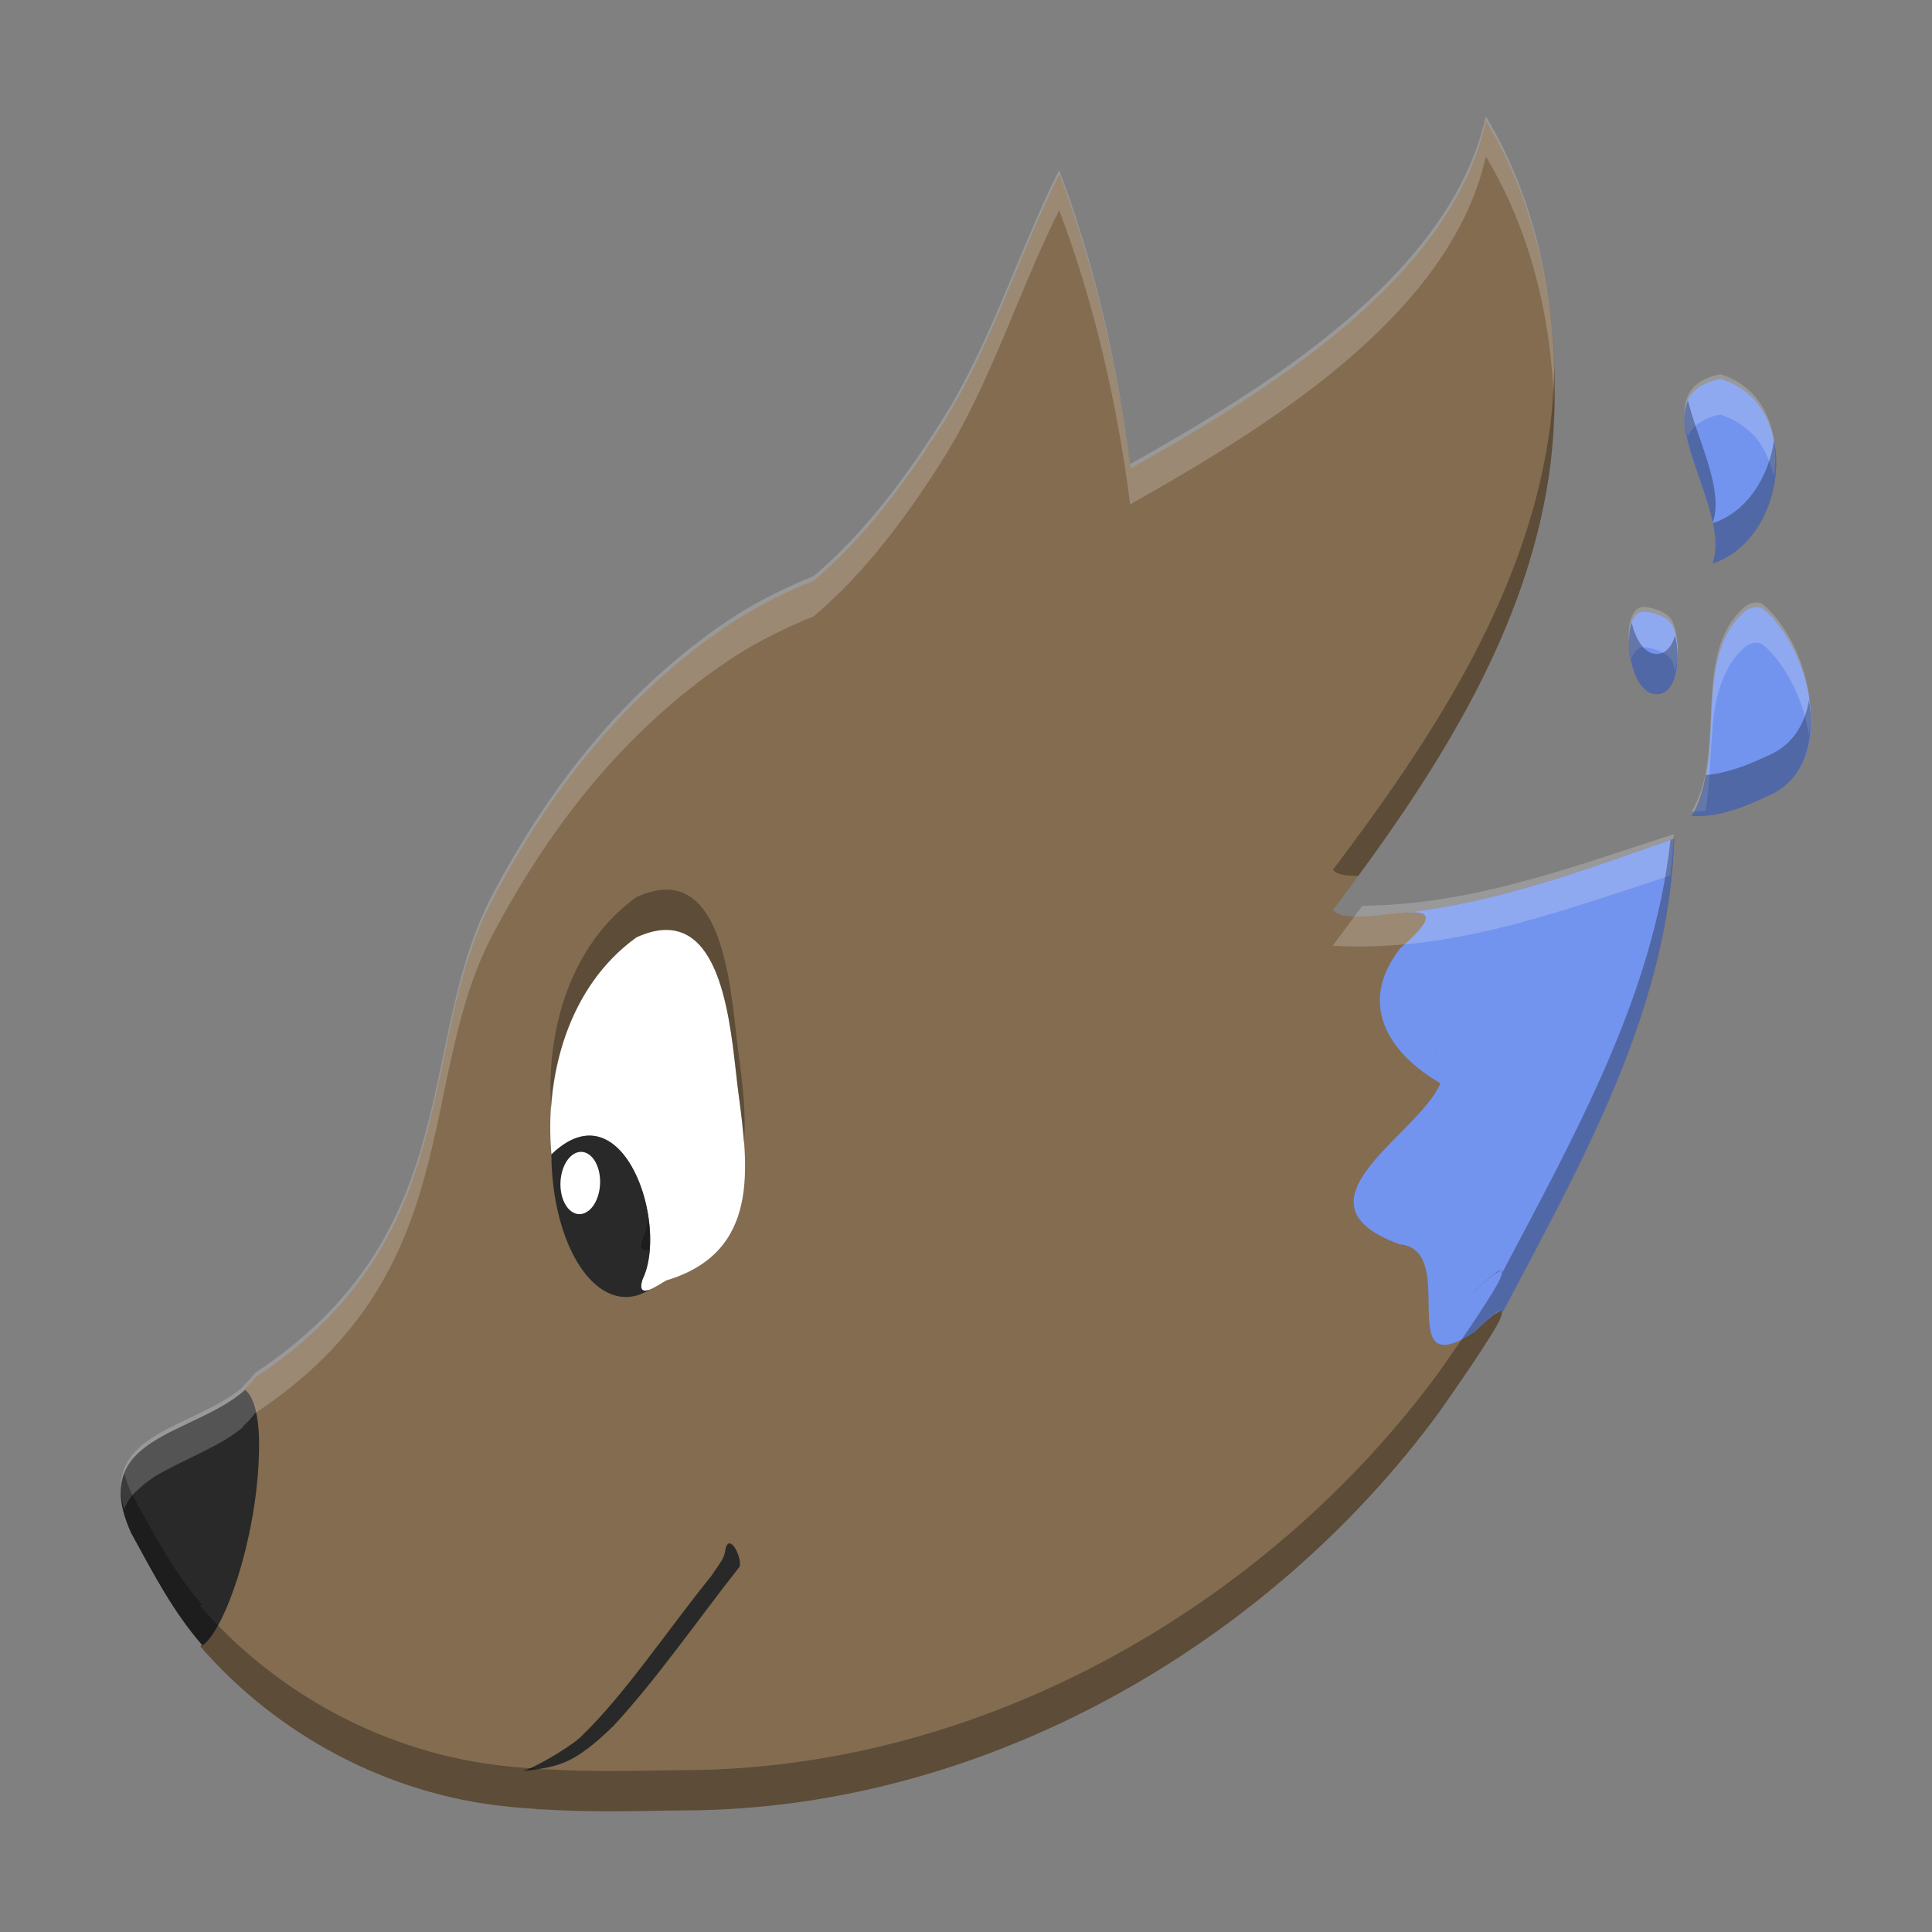 <?xml version="1.0" encoding="UTF-8" standalone="no"?>
<!-- Created with Inkscape (http://www.inkscape.org/) -->

<svg
   xmlns:dc="http://purl.org/dc/elements/1.1/"
   xmlns:cc="http://creativecommons.org/ns#"
   xmlns:rdf="http://www.w3.org/1999/02/22-rdf-syntax-ns#"
   xmlns:svg="http://www.w3.org/2000/svg"
   xmlns="http://www.w3.org/2000/svg"
   xmlns:xlink="http://www.w3.org/1999/xlink"
   xmlns:sodipodi="http://sodipodi.sourceforge.net/DTD/sodipodi-0.dtd"
   xmlns:inkscape="http://www.inkscape.org/namespaces/inkscape"
   id="svg2817"
   height="48"
   width="48"
   version="1.0"
   inkscape:version="0.91 r"
   sodipodi:docname="gimp.svg">
  <rect width="100%" height="100%" fill="#808080" stroke="none"/>
  <sodipodi:namedview
     pagecolor="#afafaf"
     bordercolor="#666666"
     borderopacity="1"
     objecttolerance="10"
     gridtolerance="10"
     guidetolerance="10"
     inkscape:pageopacity="0"
     inkscape:pageshadow="2"
     inkscape:window-width="1600"
     inkscape:window-height="840"
     id="namedview55"
     showgrid="false"
     inkscape:zoom="1"
     inkscape:cx="8.5956159"
     inkscape:cy="17.778261"
     inkscape:window-x="-4"
     inkscape:window-y="34"
     inkscape:window-maximized="1"
     inkscape:current-layer="svg2817" />
  <defs
     id="defs2819">
    <linearGradient
       id="linearGradient2815"
       y2="17.5"
       spreadMethod="reflect"
       gradientUnits="userSpaceOnUse"
       x2="3.005"
       y1="17.5"
       x1="44.995">
      <stop
         id="stop3277"
         style="stop-color:#fff;stop-opacity:0"
         offset="0" />
      <stop
         id="stop3283"
         style="stop-color:#fff"
         offset=".245" />
      <stop
         id="stop3285"
         style="stop-color:#fff"
         offset=".773" />
      <stop
         id="stop3279"
         style="stop-color:#fff;stop-opacity:0"
         offset="1" />
    </linearGradient>
    <linearGradient
       id="linearGradient2813"
       y2="8"
       gradientUnits="userSpaceOnUse"
       x2="26"
       y1="22"
       x1="26">
      <stop
         id="stop3829"
         style="stop-color:#fff"
         offset="0" />
      <stop
         id="stop4295"
         style="stop-color:#fff"
         offset=".302" />
      <stop
         id="stop4293"
         style="stop-color:#fff;stop-opacity:.69"
         offset=".344" />
      <stop
         id="stop3832"
         style="stop-color:#fff;stop-opacity:0"
         offset="1" />
    </linearGradient>
    <linearGradient
       id="linearGradient2811"
       y2="45.934"
       gradientUnits="userSpaceOnUse"
       x2="43.007"
       gradientTransform="matrix(1.282 0 0 1.175 -6.07 -5.303)"
       y1="30.555"
       x1="23.452">
      <stop
         id="stop4561"
         style="stop-color:#fff;stop-opacity:0"
         offset="0" />
      <stop
         id="stop4563"
         style="stop-color:#fff;stop-opacity:0"
         offset="1" />
    </linearGradient>
    <linearGradient
       id="linearGradient2809"
       y2="45.042"
       gradientUnits="userSpaceOnUse"
       x2="15.464"
       y1="7.976"
       x1="15.464">
      <stop
         id="stop3297"
         style="stop-color:#c9af8b"
         offset="0" />
      <stop
         id="stop3299"
         style="stop-color:#ad8757"
         offset=".239" />
      <stop
         id="stop3301"
         style="stop-color:#c2a57f"
         offset=".276" />
      <stop
         id="stop3303"
         style="stop-color:#9d7d53"
         offset="1" />
    </linearGradient>
    <linearGradient
       id="linearGradient2807"
       y2="37.277"
       gradientUnits="userSpaceOnUse"
       x2="24.997"
       gradientTransform="matrix(1.282 0 0 1.557 -6.07 -15.291)"
       y1="15.378"
       x1="24.823">
      <stop
         id="stop3201"
         style="stop-color:#dac197"
         offset="0" />
      <stop
         id="stop3203"
         style="stop-color:#c1a581"
         offset=".239" />
      <stop
         id="stop3205"
         style="stop-color:#dbc298"
         offset=".276" />
      <stop
         id="stop3207"
         style="stop-color:#a68b60"
         offset="1" />
    </linearGradient>
    <radialGradient
       id="radialGradient2805"
       xlink:href="#linearGradient3681"
       gradientUnits="userSpaceOnUse"
       cy="41.5"
       cx="5"
       gradientTransform="matrix(.594 0 0 1.537 41.141 -103.94)"
       r="5" />
    <linearGradient
       id="linearGradient2803"
       y2="35"
       gradientUnits="userSpaceOnUse"
       x2="17.554"
       gradientTransform="matrix(1.757 0 0 1.397 -17.394 -16.412)"
       y1="46"
       x1="17.554">
      <stop
         id="stop3705"
         style="stop-opacity:0"
         offset="0" />
      <stop
         id="stop3711"
         offset=".5" />
      <stop
         id="stop3707"
         style="stop-opacity:0"
         offset="1" />
    </linearGradient>
    <linearGradient
       id="linearGradient3681">
      <stop
         id="stop3683"
         offset="0" />
      <stop
         id="stop3685"
         style="stop-opacity:0"
         offset="1" />
    </linearGradient>
    <radialGradient
       id="radialGradient2801"
       xlink:href="#linearGradient3681"
       gradientUnits="userSpaceOnUse"
       cy="41.5"
       cx="5"
       gradientTransform="matrix(.594 0 0 1.537 -6.66 -103.94)"
       r="5" />
    <linearGradient
       id="linearGradient2789"
       y2="25.411"
       gradientUnits="userSpaceOnUse"
       x2="57.726"
       gradientTransform="matrix(0 .713 -.674 0 50.746 15.046)"
       y1="25.411"
       x1="13.472">
      <stop
         id="stop4224"
         style="stop-color:#fff"
         offset="0" />
      <stop
         id="stop4226"
         style="stop-color:#fff;stop-opacity:0"
         offset="1" />
    </linearGradient>
    <linearGradient
       id="linearGradient2787"
       y2="20.71"
       gradientUnits="userSpaceOnUse"
       x2=".816"
       gradientTransform="matrix(0 -.615 -.584 0 46.949 46.633)"
       y1="20.71"
       x1="28.315">
      <stop
         id="stop2266"
         style="stop-color:#d7e866"
         offset="0" />
      <stop
         id="stop2268"
         style="stop-color:#8cab2a"
         offset="1" />
    </linearGradient>
    <radialGradient
       r="5"
       gradientTransform="matrix(.594 0 0 1.537 41.141 -103.94)"
       cx="5"
       cy="41.5"
       gradientUnits="userSpaceOnUse"
       xlink:href="#linearGradient3681"
       id="radialGradient2805-9" />
    <radialGradient
       r="5"
       gradientTransform="matrix(.594 0 0 1.537 -6.66 -103.94)"
       cx="5"
       cy="41.5"
       gradientUnits="userSpaceOnUse"
       xlink:href="#linearGradient3681"
       id="radialGradient2801-3" />
  </defs>
  <path
     inkscape:connector-curvature="0"
     style="opacity:1;fill:#ffffff;fill-opacity:1;fill-rule:nonzero;stroke:none;stroke-opacity:1"
     d="m 20.197,29.317 a 3.963,5.282 0 0 1 -5.077,3.156 3.963,5.282 0 0 1 -2.372,-6.765 3.963,5.282 0 0 1 5.073,-3.167 3.963,5.282 0 0 1 2.38,6.76"
     id="path4238" />
  <path
     style="fill:#765d40;fill-opacity:1;stroke-width:0.454"
     d="m 26.32,4.337 c -1.03,2.06 -1.71,4.335 -2.933,6.255 -0.957,1.503 -2.021,2.944 -3.396,4.039 2.668,-1.158 5.877,-1.664 7.897,-2.756 0.069,-0.039 0.144,-0.081 0.215,-0.122 C 27.785,9.231 27.219,6.713 26.32,4.337 Z"
     id="path3342-7"
     inkscape:connector-curvature="0"
     sodipodi:nodetypes="cacccc" />
  <path
     style="fill:#765d40;fill-opacity:1;stroke-width:0.454"
     d="m 42.746,9.41 c -2.164,0.446 0.32,3.127 -0.198,4.591 1.879,-0.619 2.252,-3.974 0.198,-4.591 z m 0.898,5.669 c -0.104,0.002 -0.219,0.047 -0.291,0.108 -1.351,1.163 -0.421,3.634 -1.322,5.083 0.637,0.043 1.278,-0.207 1.84,-0.473 1.83,-0.712 1.158,-3.651 -0.062,-4.669 -0.043,-0.036 -0.102,-0.051 -0.165,-0.05 z m -2.793,0.113 c -0.651,-0.006 -0.429,2.02 0.286,2.054 0.605,0.029 0.671,-1.176 0.417,-1.706 -0.11,-0.23 -0.536,-0.346 -0.702,-0.347 z m 0.743,5.643 c -2.122,0.746 -4.356,1.58 -6.636,1.832 3.66e-4,-2.4e-5 9.74e-4,-4.5e-5 0.001,-9.3e-5 0.024,-0.001 0.046,-0.002 0.069,-0.002 0.01,-1.44e-4 0.021,-7.2e-4 0.031,-8.64e-4 0.021,-1.43e-4 0.041,1.44e-4 0.061,7.2e-4 0.01,1.44e-4 0.02,1.44e-4 0.029,7.2e-4 0.017,7.2e-4 0.032,0.002 0.048,0.004 0.011,0.001 0.023,0.002 0.034,0.004 0.021,0.003 0.041,0.006 0.058,0.01 1.22e-4,4.4e-5 3.65e-4,4.5e-5 6.08e-4,9.7e-5 7.29e-4,1.44e-4 0.001,2.87e-4 0.002,4.31e-4 0.009,0.002 0.018,0.005 0.026,0.007 0.001,2.89e-4 0.003,8.65e-4 0.004,0.001 0.008,0.003 0.016,0.006 0.023,0.009 1.23e-4,4.5e-5 1.23e-4,1.45e-4 3.66e-4,1.45e-4 3.63e-4,1.44e-4 9.71e-4,2.88e-4 0.001,7.18e-4 0.008,0.004 0.015,0.007 0.021,0.011 0.033,0.021 0.053,0.049 0.056,0.086 1.22e-4,0.002 6.08e-4,0.003 6.08e-4,0.005 1.2e-4,0.006 -1.22e-4,0.012 -6.08e-4,0.018 -1.21e-4,0.003 -1.21e-4,0.005 -6.08e-4,0.008 -9.72e-4,0.006 -0.002,0.013 -0.004,0.02 -6.06e-4,0.003 -0.001,0.005 -0.002,0.008 -0.002,0.007 -0.004,0.014 -0.007,0.021 -0.001,0.004 -0.002,0.007 -0.004,0.011 -0.003,0.007 -0.006,0.013 -0.009,0.02 -0.002,0.005 -0.004,0.009 -0.007,0.014 -0.004,0.007 -0.007,0.014 -0.012,0.021 -0.003,0.005 -0.006,0.011 -0.01,0.016 -0.004,0.007 -0.009,0.014 -0.014,0.022 -0.004,0.006 -0.008,0.012 -0.013,0.019 -0.005,0.007 -0.01,0.015 -0.016,0.022 -0.005,0.007 -0.01,0.014 -0.016,0.021 -0.007,0.009 -0.014,0.018 -0.021,0.027 -0.003,0.004 -0.006,0.008 -0.01,0.012 -0.022,0.027 -0.048,0.056 -0.076,0.086 -0.019,0.02 -0.041,0.042 -0.062,0.064 -0.016,0.017 -0.031,0.032 -0.049,0.05 -0.025,0.025 -0.054,0.051 -0.082,0.078 -0.019,0.018 -0.036,0.034 -0.056,0.053 -0.05,0.045 -0.104,0.093 -0.163,0.144 -0.067,0.086 -0.126,0.17 -0.179,0.255 -0.158,0.253 -0.256,0.5 -0.3,0.74 -0.007,0.04 -0.013,0.079 -0.018,0.119 -3e-6,2.8e-5 4e-6,4.3e-5 0,9.5e-5 -0.017,0.153 -0.013,0.302 0.01,0.447 7.29e-4,0.005 0.001,0.01 0.002,0.015 6e-6,3.3e-5 -4e-6,4.6e-5 0,9.8e-5 0.006,0.037 0.014,0.075 0.023,0.111 0.027,0.111 0.064,0.219 0.112,0.324 0.016,0.035 0.033,0.07 0.051,0.104 1.9e-5,3.6e-5 8.1e-5,4.3e-5 8.1e-5,9.5e-5 0.018,0.035 0.037,0.069 0.058,0.103 1.3e-5,2.6e-5 -1.5e-5,4.8e-5 0,9.8e-5 0.02,0.034 0.042,0.067 0.064,0.101 0.022,0.033 0.046,0.066 0.07,0.099 0.024,0.033 0.05,0.065 0.076,0.097 2.7e-5,3.5e-5 4.2e-5,4.7e-5 8.2e-5,9.7e-5 0.052,0.064 0.108,0.126 0.168,0.187 0.238,0.243 0.531,0.463 0.859,0.653 -0.016,0.04 -0.035,0.08 -0.057,0.121 -0.011,0.02 -0.022,0.041 -0.034,0.061 -0.012,0.021 -0.025,0.041 -0.038,0.062 -0.026,0.041 -0.055,0.083 -0.085,0.125 -0.03,0.042 -0.063,0.084 -0.097,0.127 -0.068,0.085 -0.143,0.171 -0.222,0.258 -0.079,0.087 -0.163,0.175 -0.248,0.263 -0.214,0.221 -0.443,0.445 -0.65,0.669 -0.311,0.336 -0.576,0.671 -0.678,0.991 -0.007,0.021 -0.013,0.043 -0.018,0.064 -0.005,0.021 -0.01,0.042 -0.014,0.063 -0.008,0.042 -0.012,0.084 -0.013,0.126 -10e-7,3.3e-5 0,4.6e-5 0,9.7e-5 -9.73e-4,0.042 0.002,0.083 0.008,0.124 0.003,0.02 0.007,0.041 0.012,0.061 0.005,0.02 0.011,0.04 0.018,0.061 0.014,0.04 0.032,0.08 0.054,0.119 2.1e-5,3.6e-5 8.3e-5,4.3e-5 8.3e-5,9.5e-5 0.011,0.02 0.023,0.039 0.037,0.059 0.013,0.019 0.028,0.039 0.043,0.058 0.031,0.038 0.067,0.077 0.107,0.114 0.02,0.019 0.042,0.037 0.064,0.056 0.045,0.037 0.096,0.074 0.151,0.11 0.056,0.036 0.116,0.072 0.183,0.107 0.056,0.029 0.116,0.058 0.18,0.087 0.012,0.005 0.023,0.011 0.036,0.016 0.078,0.034 0.161,0.067 0.251,0.1 0.043,0.004 0.084,0.01 0.122,0.019 0.004,8.63e-4 0.007,0.001 0.011,0.002 2.7e-5,7e-6 3.9e-5,-1.1e-5 7.9e-5,0 0.005,0.001 0.009,0.003 0.014,0.004 0.036,0.009 0.07,0.021 0.101,0.035 0.018,0.008 0.035,0.016 0.051,0.026 0.016,0.009 0.032,0.019 0.047,0.03 3.6e-5,2.6e-5 4.4e-5,4.3e-5 8.4e-5,9.5e-5 0.03,0.021 0.058,0.044 0.084,0.07 0.013,0.013 0.025,0.026 0.037,0.04 1.7e-5,1.8e-5 -1.3e-5,9.5e-5 0,9.5e-5 0.012,0.014 0.023,0.028 0.033,0.043 1.5e-5,2e-5 -1.6e-5,9.6e-5 0,9.6e-5 0.01,0.015 0.021,0.03 0.03,0.046 0.009,0.016 0.018,0.032 0.027,0.049 0.026,0.05 0.047,0.104 0.065,0.161 0.015,0.049 0.027,0.101 0.038,0.154 0.002,0.009 0.004,0.017 0.006,0.026 0.008,0.042 0.014,0.084 0.02,0.128 0.005,0.043 0.01,0.087 0.013,0.132 4e-6,3.3e-5 -3e-6,4.5e-5 0,9.7e-5 0.004,0.045 0.006,0.09 0.009,0.135 8.1e-5,0.002 8.1e-5,0.003 1.21e-4,0.005 0.004,0.089 0.006,0.179 0.008,0.269 0.001,0.091 0.002,0.181 0.004,0.268 0.003,0.131 0.008,0.255 0.021,0.366 0.004,0.037 0.01,0.073 0.016,0.107 0.003,0.017 0.007,0.034 0.01,0.05 0.004,0.016 0.008,0.032 0.012,0.047 0.004,0.015 0.009,0.03 0.014,0.044 0.005,0.014 0.011,0.028 0.017,0.041 0.002,0.004 0.004,0.008 0.006,0.012 0.01,0.021 0.021,0.042 0.034,0.06 0.008,0.011 0.016,0.021 0.024,0.031 0.025,0.029 0.055,0.052 0.089,0.068 0.035,0.016 0.074,0.026 0.119,0.029 0.03,0.002 0.063,1.44e-4 0.098,-0.005 0.018,-0.003 0.036,-0.006 0.055,-0.01 0.038,-0.009 0.079,-0.021 0.123,-0.037 0.022,-0.008 0.045,-0.017 0.068,-0.027 0.094,-0.04 0.201,-0.096 0.323,-0.17 0.03,-0.019 0.062,-0.038 0.094,-0.059 0.063,-0.061 0.12,-0.115 0.173,-0.165 0.021,-0.019 0.039,-0.036 0.058,-0.053 0.032,-0.029 0.063,-0.057 0.091,-0.082 0.017,-0.015 0.033,-0.029 0.05,-0.043 0.026,-0.022 0.051,-0.043 0.073,-0.061 0.019,-0.016 0.039,-0.032 0.056,-0.044 0.003,-0.003 0.007,-0.005 0.01,-0.008 0.024,-0.018 0.046,-0.033 0.065,-0.045 0.008,-0.005 0.016,-0.009 0.023,-0.013 0.003,-0.002 0.006,-0.004 0.009,-0.005 0.009,-0.005 0.018,-0.009 0.026,-0.013 0.001,-2.87e-4 0.002,-0.001 0.003,-0.001 0.009,-0.004 0.017,-0.006 0.025,-0.008 0.001,-1.44e-4 0.002,-9.6e-5 0.003,-1.44e-4 0.006,-8.63e-4 0.011,-0.001 0.015,-7.2e-4 0.002,1.46e-4 0.003,7.2e-4 0.004,8.64e-4 0.004,8.63e-4 0.007,0.002 0.01,0.004 9.71e-4,7.18e-4 0.002,0.001 0.003,0.002 0.003,0.003 0.005,0.006 0.007,0.01 3.66e-4,7.2e-4 6.08e-4,0.001 9.74e-4,0.002 0.002,0.005 0.003,0.011 0.003,0.018 0,0.007 -6.06e-4,0.015 -0.002,0.025 1.959,-3.718 4.135,-7.523 4.269,-11.783 z"
     id="path3344"
     inkscape:connector-curvature="0"
     sodipodi:nodetypes="cccsccccssssscccccccscccccscccccccccccccccccccccccscsscssccccccscccccsccscccscsssscccccsccccccccssccccccscccccccccccsccsccccssscsccccccscccsscccccccccsccccccccccccccc" />
  <path
     style="fill:#765d40;fill-opacity:1;stroke-width:0.454"
     d="m 6.089,34.534 c -1.29,1.142 -3.926,1.142 -2.828,3.556 0.59,1.079 1.044,1.953 1.77,2.79 0.053,-0.042 0.097,-0.083 0.125,-0.115 0.566,-0.627 1.282,-2.862 1.281,-4.89 -2.43e-4,-0.788 -0.17,-1.22 -0.349,-1.341 z"
     id="path3340"
     inkscape:connector-curvature="0"
     sodipodi:nodetypes="ccccsc" />
  <path
     id="path3342-8"
     d="M 36.92,3 C 36.04,7.005 31.292,9.829 28.084,11.642 27.765,9.157 27.207,6.678 26.321,4.336 c -1.03,2.06 -1.711,4.335 -2.934,6.255 -0.904,1.42 -1.913,2.775 -3.18,3.845 -0.089,0.037 -0.184,0.067 -0.272,0.105 l 0,0.003 c -0.654,0.284 -1.276,0.604 -1.839,0.984 -2.55,1.722 -4.404,4.07 -5.848,6.799 -1.943,3.67 -0.598,8.389 -5.913,11.9 -0.088,0.124 -0.196,0.237 -0.319,0.344 0.006,-0.005 0.011,-0.01 0.017,-0.015 0.179,0.121 0.349,0.555 0.35,1.343 8.51e-4,2.028 -0.716,4.261 -1.282,4.889 -0.029,0.032 -0.073,0.073 -0.125,0.115 1.896,2.187 4.641,3.677 7.612,3.979 0.238,0.03 0.507,0.044 0.769,0.062 -0.021,7.91e-4 -0.044,0.004 -0.065,0.005 0.062,0.004 0.127,0.001 0.19,0.005 0.64,0.038 1.244,0.05 1.856,0.046 0.683,-0.003 1.29,-0.02 1.669,-0.021 7.423,-0.022 14.495,-4.101 18.744,-9.888 0.208,-0.299 0.79,-1.119 1.189,-1.753 0.078,-0.124 0.137,-0.215 0.196,-0.318 0.038,-0.067 0.081,-0.138 0.108,-0.192 0.018,-0.035 0.027,-0.061 0.039,-0.09 0.026,-0.06 0.034,-0.102 0.032,-0.131 -0.001,-0.013 0.001,-0.028 -0.006,-0.033 -0.004,-0.003 0.003,-0.02 -0.004,-0.021 -0.02,-8.57e-4 -0.078,0.045 -0.119,0.069 -0.028,0.017 -0.043,0.019 -0.082,0.049 -0.112,0.086 -0.262,0.217 -0.477,0.426 -0.251,0.162 -0.443,0.251 -0.594,0.287 -0.06,0.014 -0.111,0.018 -0.158,0.015 -0.009,-4.36e-4 -0.021,0.004 -0.03,0.003 l -0.002,0 c -0.045,-0.006 -0.081,-0.023 -0.114,-0.044 -0.532,-0.319 0.224,-2.348 -0.946,-2.448 -2.865,-1.044 0.488,-2.721 1.01,-3.999 -1.311,-0.762 -2.062,-1.984 -0.995,-3.353 1.96,-1.684 -1.211,-0.36 -1.682,-0.949 2.504,-3.313 4.879,-6.929 5.408,-11.088 0.332,-2.888 -0.086,-6.007 -1.604,-8.521 z M 16.55,23.104 c 1.514,-0.002 1.627,2.784 1.794,4.035 0.252,1.871 0.545,3.973 -1.79,4.673 -0.159,0.08 -0.771,0.546 -0.591,-0.028 0.664,-1.367 -0.487,-4.817 -2.262,-3.102 -0.177,-1.947 0.412,-4.172 2.111,-5.394 0.278,-0.127 0.522,-0.184 0.738,-0.185 z M 5.977,34.604 c -0.01,0.009 -0.02,0.017 -0.03,0.026 0.01,-0.009 0.02,-0.017 0.03,-0.026 z"
     style="fill:#836c50;fill-opacity:1;stroke-width:0.454"
     inkscape:connector-curvature="0"
     sodipodi:nodetypes="cccscccsscccccccccccccccccccccccccccccccccccccccccccc" />
  <path
     style="opacity:1;fill:#765d40;fill-opacity:1;fill-rule:evenodd;stroke:none;stroke-width:2.396;stroke-linecap:butt;stroke-linejoin:round;stroke-miterlimit:4;stroke-dasharray:none;stroke-dashoffset:0;stroke-opacity:1"
     id="path4237"
     sodipodi:type="arc"
     sodipodi:cx="22.639578"
     sodipodi:cy="18.042763"
     sodipodi:rx="0.53205293"
     sodipodi:ry="0.74661815"
     sodipodi:start="0.34945506"
     sodipodi:end="0.34612148"
     sodipodi:open="true"
     d="m 23.139,18.298 a 0.532,0.747 0 0 1 -0.682,0.446 0.532,0.747 0 0 1 -0.318,-0.956 0.532,0.747 0 0 1 0.681,-0.448 0.532,0.747 0 0 1 0.32,0.955"
     transform="matrix(0.848,0.53,-0.265,0.964,0,0)" />
  <path
     sodipodi:nodetypes="cccsccccssssscccccccscccccscccccccccccccccccccccccscsscssccccccscccccsccscccscsssscccccsccccccccssccccccscccccccccccsccsccccssscsccccccscccsscccccccccsccccccccccccccc"
     inkscape:connector-curvature="0"
     id="path4227"
     d="m 42.746,9.41 c -2.164,0.446 0.32,3.127 -0.198,4.591 1.879,-0.619 2.252,-3.974 0.198,-4.591 z m 0.898,5.669 c -0.104,0.002 -0.219,0.047 -0.291,0.108 -1.351,1.163 -0.421,3.634 -1.322,5.083 0.637,0.043 1.278,-0.207 1.84,-0.473 1.83,-0.712 1.158,-3.651 -0.062,-4.669 -0.043,-0.036 -0.102,-0.051 -0.165,-0.05 z m -2.793,0.113 c -0.651,-0.006 -0.429,2.02 0.286,2.054 0.605,0.029 0.671,-1.176 0.417,-1.706 -0.11,-0.23 -0.536,-0.346 -0.702,-0.347 z m 0.743,5.643 c -2.122,0.746 -4.356,1.58 -6.636,1.832 3.65e-4,-2.3e-5 9.73e-4,-4.4e-5 0.001,-9.3e-5 0.024,-0.001 0.046,-0.002 0.069,-0.002 0.01,-1.44e-4 0.021,-7.2e-4 0.031,-8.63e-4 0.021,-1.45e-4 0.041,1.43e-4 0.061,7.19e-4 0.01,1.44e-4 0.02,1.44e-4 0.029,7.21e-4 0.017,7.19e-4 0.032,0.002 0.048,0.004 0.011,0.001 0.023,0.002 0.034,0.003 0.021,0.003 0.041,0.006 0.058,0.01 1.23e-4,4.3e-5 3.66e-4,4.4e-5 6.08e-4,9.7e-5 7.29e-4,1.43e-4 0.001,2.87e-4 0.002,4.3e-4 0.009,0.002 0.018,0.005 0.026,0.007 0.001,2.89e-4 0.003,8.65e-4 0.004,0.001 0.008,0.003 0.016,0.006 0.023,0.009 1.21e-4,4.4e-5 1.21e-4,1.45e-4 3.65e-4,1.45e-4 3.63e-4,1.44e-4 9.71e-4,2.87e-4 0.001,7.18e-4 0.008,0.003 0.015,0.007 0.021,0.011 0.033,0.021 0.053,0.049 0.056,0.086 1.23e-4,0.002 6.08e-4,0.003 6.08e-4,0.005 1.22e-4,0.006 -1.22e-4,0.012 -6.08e-4,0.018 -1.2e-4,0.003 -1.2e-4,0.005 -6.08e-4,0.008 -9.71e-4,0.006 -0.002,0.013 -0.004,0.02 -6.07e-4,0.003 -0.001,0.005 -0.002,0.008 -0.002,0.007 -0.004,0.014 -0.007,0.021 -0.001,0.004 -0.002,0.007 -0.004,0.011 -0.003,0.007 -0.006,0.013 -0.009,0.02 -0.002,0.005 -0.004,0.009 -0.007,0.014 -0.004,0.007 -0.007,0.014 -0.012,0.021 -0.003,0.005 -0.006,0.011 -0.01,0.016 -0.004,0.007 -0.009,0.014 -0.014,0.022 -0.004,0.006 -0.008,0.012 -0.013,0.019 -0.005,0.007 -0.01,0.015 -0.016,0.022 -0.005,0.007 -0.01,0.014 -0.016,0.021 -0.007,0.009 -0.014,0.018 -0.021,0.027 -0.003,0.004 -0.006,0.008 -0.01,0.012 -0.022,0.027 -0.048,0.056 -0.076,0.086 -0.019,0.02 -0.041,0.042 -0.062,0.064 -0.016,0.017 -0.031,0.032 -0.049,0.05 -0.025,0.025 -0.054,0.051 -0.082,0.078 -0.019,0.018 -0.036,0.034 -0.056,0.053 -0.05,0.045 -0.104,0.093 -0.163,0.144 -0.067,0.086 -0.126,0.17 -0.179,0.255 -0.158,0.253 -0.256,0.5 -0.3,0.74 -0.007,0.04 -0.013,0.079 -0.018,0.119 -3e-6,2.8e-5 5e-6,4.4e-5 0,9.5e-5 -0.017,0.153 -0.013,0.302 0.01,0.447 7.28e-4,0.005 0.001,0.01 0.002,0.015 6e-6,3.3e-5 -4e-6,4.7e-5 0,9.9e-5 0.006,0.037 0.014,0.075 0.023,0.111 0.027,0.111 0.064,0.219 0.112,0.324 0.016,0.035 0.033,0.07 0.051,0.104 2e-5,3.6e-5 8.1e-5,4.4e-5 8.1e-5,9.5e-5 0.018,0.034 0.037,0.069 0.058,0.103 1.3e-5,2.6e-5 -1.5e-5,4.8e-5 0,9.8e-5 0.02,0.034 0.042,0.067 0.064,0.101 0.022,0.033 0.046,0.066 0.07,0.099 0.024,0.033 0.05,0.065 0.076,0.097 2.7e-5,3.4e-5 4.1e-5,4.8e-5 8.2e-5,9.7e-5 0.052,0.064 0.108,0.126 0.168,0.187 0.238,0.243 0.531,0.463 0.859,0.653 -0.016,0.04 -0.035,0.08 -0.057,0.121 -0.011,0.02 -0.022,0.041 -0.034,0.061 -0.012,0.021 -0.025,0.041 -0.038,0.062 -0.026,0.041 -0.055,0.083 -0.085,0.125 -0.03,0.042 -0.063,0.084 -0.097,0.127 -0.068,0.085 -0.143,0.171 -0.222,0.258 -0.079,0.087 -0.163,0.175 -0.248,0.263 -0.214,0.221 -0.443,0.445 -0.65,0.669 -0.311,0.336 -0.576,0.671 -0.678,0.991 -0.007,0.021 -0.013,0.043 -0.018,0.064 -0.005,0.021 -0.01,0.042 -0.014,0.063 -0.008,0.042 -0.012,0.084 -0.013,0.126 -1e-6,3.2e-5 0,4.7e-5 0,9.7e-5 -9.74e-4,0.042 0.002,0.083 0.008,0.124 0.003,0.02 0.007,0.041 0.012,0.061 0.005,0.02 0.011,0.04 0.018,0.061 0.014,0.04 0.032,0.08 0.054,0.119 2.1e-5,3.7e-5 8.3e-5,4.3e-5 8.3e-5,9.4e-5 0.011,0.02 0.023,0.039 0.037,0.059 0.013,0.019 0.028,0.039 0.043,0.058 0.031,0.038 0.067,0.077 0.107,0.114 0.02,0.019 0.042,0.037 0.064,0.056 0.045,0.037 0.096,0.074 0.151,0.11 0.056,0.036 0.116,0.072 0.183,0.107 0.056,0.029 0.116,0.058 0.18,0.087 0.012,0.005 0.023,0.011 0.036,0.016 0.078,0.034 0.161,0.067 0.251,0.1 0.043,0.004 0.084,0.01 0.122,0.019 0.004,8.62e-4 0.007,0.001 0.011,0.002 2.7e-5,7e-6 3.8e-5,-10e-6 7.9e-5,0 0.005,0.001 0.009,0.003 0.014,0.004 0.036,0.009 0.07,0.021 0.101,0.035 0.018,0.008 0.035,0.016 0.051,0.026 0.016,0.009 0.032,0.019 0.047,0.03 3.5e-5,2.7e-5 4.3e-5,4.4e-5 8.3e-5,9.6e-5 0.03,0.021 0.058,0.044 0.084,0.07 0.013,0.013 0.025,0.026 0.037,0.04 1.7e-5,1.7e-5 -1.3e-5,9.4e-5 0,9.4e-5 0.012,0.014 0.023,0.028 0.033,0.043 1.5e-5,2.1e-5 -1.6e-5,9.7e-5 0,9.7e-5 0.01,0.015 0.021,0.03 0.03,0.046 0.009,0.016 0.018,0.032 0.027,0.049 0.026,0.05 0.047,0.104 0.065,0.161 0.015,0.049 0.027,0.101 0.038,0.154 0.002,0.009 0.004,0.017 0.006,0.026 0.008,0.042 0.014,0.084 0.02,0.128 0.005,0.043 0.01,0.087 0.013,0.132 5e-6,3.3e-5 -3e-6,4.5e-5 0,9.7e-5 0.004,0.045 0.006,0.09 0.009,0.135 8.1e-5,0.002 8.1e-5,0.003 1.21e-4,0.005 0.004,0.089 0.006,0.179 0.008,0.269 0.001,0.091 0.002,0.181 0.004,0.268 0.003,0.131 0.008,0.255 0.021,0.366 0.004,0.037 0.01,0.073 0.016,0.107 0.003,0.017 0.007,0.034 0.01,0.05 0.004,0.016 0.008,0.032 0.012,0.047 0.004,0.015 0.009,0.03 0.014,0.044 0.005,0.014 0.011,0.028 0.017,0.041 0.002,0.004 0.004,0.008 0.006,0.012 0.01,0.021 0.021,0.042 0.034,0.06 0.008,0.011 0.016,0.021 0.024,0.031 0.025,0.029 0.055,0.052 0.089,0.068 0.035,0.016 0.074,0.026 0.119,0.029 0.03,0.002 0.063,1.43e-4 0.098,-0.005 0.018,-0.003 0.036,-0.006 0.055,-0.01 0.038,-0.009 0.079,-0.021 0.123,-0.037 0.022,-0.008 0.045,-0.017 0.068,-0.027 0.094,-0.04 0.201,-0.096 0.323,-0.17 0.03,-0.019 0.062,-0.038 0.094,-0.059 0.063,-0.061 0.12,-0.115 0.173,-0.165 0.021,-0.019 0.039,-0.036 0.058,-0.053 0.032,-0.029 0.063,-0.057 0.091,-0.082 0.017,-0.015 0.033,-0.029 0.049,-0.043 0.026,-0.022 0.051,-0.043 0.073,-0.061 0.019,-0.016 0.039,-0.032 0.056,-0.044 0.003,-0.003 0.007,-0.005 0.01,-0.008 0.024,-0.018 0.046,-0.033 0.065,-0.045 0.008,-0.005 0.016,-0.009 0.023,-0.013 0.003,-0.002 0.006,-0.004 0.009,-0.005 0.009,-0.005 0.018,-0.009 0.026,-0.013 0.001,-2.87e-4 0.002,-0.001 0.003,-0.001 0.009,-0.004 0.017,-0.006 0.025,-0.008 0.001,-1.43e-4 0.002,-9.5e-5 0.003,-1.43e-4 0.006,-8.64e-4 0.011,-0.001 0.015,-7.21e-4 0.001,1.46e-4 0.003,7.21e-4 0.004,8.64e-4 0.004,8.63e-4 0.007,0.002 0.01,0.004 9.72e-4,7.18e-4 0.002,0.001 0.003,0.002 0.003,0.003 0.005,0.006 0.006,0.01 3.66e-4,7.2e-4 6.09e-4,0.001 9.74e-4,0.002 0.002,0.005 0.003,0.011 0.003,0.018 0,0.007 -6.07e-4,0.015 -0.002,0.025 1.959,-3.718 4.135,-7.523 4.269,-11.783 z"
     style="fill:#7394ee;fill-opacity:1;stroke-width:0.454" />
  <path
     sodipodi:nodetypes="ccccsc"
     inkscape:connector-curvature="0"
     id="path4229"
     d="m 6.089,34.534 c -1.29,1.142 -3.926,1.142 -2.828,3.556 0.59,1.079 1.044,1.953 1.77,2.79 0.053,-0.042 0.097,-0.083 0.125,-0.115 0.566,-0.627 1.282,-2.862 1.281,-4.89 -2.429e-4,-0.788 -0.17,-1.22 -0.349,-1.341 z"
     style="fill:#292929;fill-opacity:1;stroke-width:0.454" />
  <path
     inkscape:connector-curvature="0"
     style="opacity:1;fill:#292929;fill-opacity:1;fill-rule:nonzero;stroke:none;stroke-opacity:1"
     d="m 14.625,28.215 c -0.281,0.006 -0.591,0.145 -0.924,0.467 -9.2e-4,-0.01 -0.001,-0.021 -0.002,-0.031 a 1.851,3.582 0 0 0 1.218,3.356 1.851,3.582 0 0 0 1.213,0.036 c -0.149,0.053 -0.256,0.026 -0.166,-0.259 0.539,-1.11 -0.12,-3.595 -1.338,-3.569 z"
     id="path4219" />
  <path
     transform="matrix(0.848,0.53,-0.265,0.964,0,0)"
     d="m 23.139,18.298 a 0.532,0.747 0 0 1 -0.682,0.446 0.532,0.747 0 0 1 -0.318,-0.956 0.532,0.747 0 0 1 0.681,-0.448 0.532,0.747 0 0 1 0.32,0.955"
     sodipodi:open="true"
     sodipodi:end="0.34612148"
     sodipodi:start="0.34945506"
     sodipodi:ry="0.74661809"
     sodipodi:rx="0.53205293"
     sodipodi:cy="18.042761"
     sodipodi:cx="22.639576"
     sodipodi:type="arc"
     id="path4235"
     style="opacity:1;fill:#ffffff;fill-opacity:1;fill-rule:evenodd;stroke:none;stroke-width:2.396;stroke-linecap:butt;stroke-linejoin:round;stroke-miterlimit:4;stroke-dasharray:none;stroke-dashoffset:0;stroke-opacity:1" />
  <path
     style="fill:#ffffff;fill-opacity:1;stroke-width:0.454;opacity:0.2"
     d="M 36.914,2.889 C 36.034,6.894 31.286,9.718 28.078,11.531 27.759,9.047 27.201,6.566 26.314,4.225 25.284,6.285 24.604,8.558 23.381,10.478 c -0.904,1.42 -1.913,2.776 -3.18,3.846 -0.089,0.037 -0.183,0.067 -0.271,0.105 l 0,0.002 c -0.654,0.284 -1.276,0.604 -1.84,0.984 -2.55,1.722 -4.404,4.071 -5.848,6.799 -1.943,3.67 -0.597,8.389 -5.912,11.9 -0.088,0.124 -0.197,0.237 -0.32,0.344 0.006,-0.005 0.012,-0.01 0.018,-0.016 0.004,0.003 0.008,0.011 0.012,0.014 -1.21,1.026 -3.501,1.126 -2.957,3.043 0.048,-0.124 0.115,-0.237 0.197,-0.34 0.05,-0.062 0.115,-0.116 0.176,-0.172 0.07,-0.065 0.143,-0.129 0.225,-0.188 0.07,-0.05 0.138,-0.101 0.215,-0.146 0.086,-0.052 0.177,-0.1 0.27,-0.148 0.125,-0.066 0.25,-0.132 0.383,-0.195 0.18,-0.086 0.36,-0.175 0.541,-0.266 0.09,-0.045 0.178,-0.091 0.266,-0.139 0.083,-0.045 0.166,-0.09 0.246,-0.139 0.156,-0.095 0.303,-0.199 0.438,-0.312 -0.003,-0.004 -0.006,-0.009 -0.01,-0.012 -0.006,0.005 -0.012,0.01 -0.018,0.016 0.123,-0.107 0.232,-0.22 0.32,-0.344 5.315,-3.511 3.969,-8.23 5.912,-11.9 1.444,-2.728 3.298,-5.077 5.848,-6.799 0.563,-0.38 1.186,-0.701 1.84,-0.984 l 0,-0.002 c 0.088,-0.038 0.181,-0.069 0.27,-0.105 l 0.002,0 c 0.006,-0.005 0.012,-0.011 0.018,-0.016 1.258,-1.067 2.262,-2.416 3.162,-3.828 l 0,-0.002 c 0.153,-0.24 0.298,-0.485 0.436,-0.734 l 0,-0.002 C 23.954,10.493 24.085,10.239 24.211,9.982 l 0,-0.002 c 0.252,-0.515 0.483,-1.043 0.709,-1.576 0.452,-1.066 0.879,-2.15 1.395,-3.18 0.224,0.592 0.428,1.193 0.611,1.801 5.97e-4,0.002 0.001,0.004 0.002,0.006 0.179,0.592 0.338,1.191 0.48,1.793 0.146,0.611 0.273,1.228 0.385,1.846 0.112,0.619 0.205,1.239 0.285,1.861 3.208,-1.813 7.956,-4.638 8.836,-8.643 1.105,1.83 1.621,3.98 1.695,6.129 0.071,-2.473 -0.419,-5.014 -1.695,-7.129 z m 5.826,6.41 c -0.927,0.191 -0.986,0.8 -0.809,1.539 0.025,-0.053 0.057,-0.103 0.094,-0.15 0.014,-0.018 0.029,-0.036 0.045,-0.053 0.034,-0.037 0.072,-0.071 0.115,-0.104 0.036,-0.027 0.078,-0.051 0.121,-0.074 0.036,-0.02 0.068,-0.041 0.109,-0.059 0.094,-0.04 0.2,-0.074 0.324,-0.1 0.172,0.052 0.321,0.128 0.459,0.215 0.032,0.02 0.062,0.041 0.092,0.062 0.129,0.093 0.25,0.195 0.348,0.314 0.1,0.122 0.178,0.258 0.246,0.4 0.016,0.033 0.029,0.066 0.043,0.1 0.058,0.139 0.108,0.284 0.139,0.436 7.15e-4,0.004 0.003,0.006 0.004,0.01 0.164,-1.07 -0.218,-2.203 -1.33,-2.537 z m 0.898,5.668 c -0.104,0.002 -0.22,0.048 -0.291,0.109 -1.351,1.163 -0.42,3.633 -1.322,5.082 0.116,0.008 0.232,-0.004 0.348,-0.014 0.061,-0.338 0.086,-0.698 0.105,-1.059 0.007,-0.145 0.022,-0.285 0.029,-0.43 0.003,-0.049 0.007,-0.097 0.01,-0.146 0.025,-0.443 0.061,-0.877 0.164,-1.273 0.013,-0.051 0.03,-0.101 0.045,-0.15 0.043,-0.139 0.1,-0.27 0.164,-0.396 0.032,-0.063 0.058,-0.13 0.096,-0.189 0.017,-0.027 0.036,-0.052 0.055,-0.078 0.087,-0.124 0.185,-0.241 0.307,-0.346 0.072,-0.062 0.187,-0.108 0.291,-0.109 0.063,-9.8e-4 0.121,0.014 0.164,0.051 0.142,0.119 0.275,0.263 0.398,0.428 8.85e-4,0.001 0.001,0.003 0.002,0.004 0.12,0.159 0.226,0.339 0.324,0.529 0.002,0.004 0.006,0.007 0.008,0.012 0,0 0,0.002 0,0.002 0.201,0.394 0.34,0.835 0.406,1.281 0.197,-1.143 -0.35,-2.598 -1.139,-3.256 -0.043,-0.036 -0.101,-0.052 -0.164,-0.051 z m -2.793,0.113 c -0.384,-0.003 -0.458,0.698 -0.312,1.283 0.031,-0.084 0.069,-0.155 0.121,-0.203 0.052,-0.051 0.115,-0.081 0.191,-0.08 0.083,7.17e-4 0.23,0.03 0.371,0.088 0.071,0.029 0.139,0.066 0.197,0.109 0.057,0.043 0.105,0.093 0.133,0.15 0.032,0.068 0.043,0.166 0.064,0.252 0.119,-0.391 0.086,-0.938 -0.064,-1.252 -0.11,-0.23 -0.535,-0.346 -0.701,-0.348 z m 0.742,5.643 c -2.586,0.842 -5.062,1.761 -7.744,1.781 -0.243,0.333 -0.487,0.667 -0.734,0.994 2.938,0.165 5.6,-0.836 8.387,-1.746 0.037,-0.342 0.081,-0.682 0.092,-1.029 z M 5.971,34.492 c -0.01,0.009 -0.019,0.017 -0.029,0.025 0.01,-0.009 0.019,-0.017 0.029,-0.025 z"
     id="path4218"
     inkscape:connector-curvature="0" />
  <path
     sodipodi:nodetypes="ccccccc"
     inkscape:connector-curvature="0"
     id="path4154"
     d="m 13,44 c 0.854,-0.103 1.233,-0.139 2.248,-1.126 1.113,-1.213 2.088,-2.632 3.129,-3.952 0.059,-0.244 -0.254,-0.842 -0.351,-0.445 -0.025,0.249 -0.121,0.319 -0.352,0.675 -1.068,1.319 -2.152,2.945 -3.204,3.958 C 14.331,43.289 13.423,43.859 13,44 Z"
     style="fill:#292929;fill-opacity:1;fill-rule:evenodd;stroke:none;stroke-width:0.079;stroke-linecap:butt;stroke-linejoin:round;stroke-miterlimit:4;stroke-dasharray:none;stroke-opacity:1" />
  <path
     style="fill:#000000;fill-opacity:1;stroke-width:0.454;opacity:0.3"
     d="M 38.615 9.131 C 38.602 9.598 38.576 10.063 38.523 10.521 C 37.995 14.68 35.621 18.297 33.117 21.609 C 33.22 21.738 33.468 21.762 33.746 21.76 C 36.007 18.678 38.04 15.329 38.523 11.521 C 38.614 10.736 38.643 9.934 38.615 9.131 z M 41.938 9.951 C 41.492 10.922 42.959 12.841 42.549 14 C 43.731 13.61 44.317 12.137 44.076 10.945 C 43.937 11.852 43.411 12.716 42.549 13 C 42.845 12.164 42.175 10.938 41.938 9.951 z M 40.539 15.475 C 40.336 16.029 40.588 17.22 41.137 17.246 C 41.664 17.271 41.764 16.379 41.617 15.793 C 41.535 16.061 41.383 16.258 41.137 16.246 C 40.844 16.232 40.64 15.88 40.539 15.475 z M 44.947 17.387 C 44.839 18.011 44.517 18.546 43.871 18.797 C 43.412 19.014 42.9 19.211 42.381 19.256 C 42.315 19.622 42.217 19.97 42.031 20.27 C 42.669 20.313 43.309 20.063 43.871 19.797 C 44.847 19.417 45.099 18.404 44.947 17.387 z M 41.594 20.834 C 41.563 20.845 41.532 20.856 41.502 20.867 C 41.086 24.712 39.123 28.204 37.324 31.617 C 37.326 31.608 37.326 31.599 37.326 31.592 C 37.326 31.585 37.326 31.579 37.324 31.574 L 37.322 31.572 C 37.321 31.568 37.319 31.565 37.316 31.562 L 37.314 31.561 C 37.312 31.558 37.308 31.558 37.305 31.557 C 37.307 31.561 37.305 31.572 37.309 31.574 C 37.316 31.579 37.313 31.594 37.314 31.607 C 37.316 31.636 37.309 31.678 37.283 31.738 C 37.271 31.767 37.262 31.793 37.244 31.828 C 37.217 31.882 37.175 31.953 37.137 32.02 C 37.077 32.123 37.018 32.214 36.939 32.338 C 36.54 32.972 35.958 33.793 35.75 34.092 C 31.501 39.879 24.428 43.957 17.006 43.979 C 16.627 43.979 16.021 43.997 15.338 44 C 14.725 44.004 14.121 43.991 13.48 43.953 C 13.417 43.949 13.353 43.952 13.291 43.947 C 13.311 43.947 13.335 43.944 13.355 43.943 C 13.094 43.926 12.824 43.911 12.586 43.881 C 9.616 43.579 6.871 42.09 4.975 39.902 C 4.993 39.888 5.002 39.877 5.018 39.863 C 4.3 39.031 3.848 38.162 3.262 37.09 C 3.183 36.918 3.13 36.76 3.088 36.611 C 2.947 36.979 2.969 37.447 3.262 38.09 C 3.848 39.162 4.3 40.031 5.018 40.863 C 5.002 40.877 4.993 40.888 4.975 40.902 C 6.871 43.09 9.616 44.579 12.586 44.881 C 12.824 44.911 13.094 44.926 13.355 44.943 C 13.335 44.944 13.311 44.947 13.291 44.947 C 13.353 44.952 13.417 44.949 13.48 44.953 C 14.121 44.991 14.725 45.004 15.338 45 C 16.021 44.997 16.627 44.979 17.006 44.979 C 24.428 44.957 31.501 40.879 35.75 35.092 C 35.958 34.793 36.54 33.972 36.939 33.338 C 37.018 33.214 37.077 33.123 37.137 33.02 C 37.175 32.953 37.217 32.882 37.244 32.828 C 37.262 32.793 37.271 32.767 37.283 32.738 C 37.309 32.678 37.316 32.636 37.314 32.607 C 37.313 32.594 37.316 32.579 37.309 32.574 C 37.305 32.572 37.307 32.561 37.305 32.557 C 37.308 32.558 37.312 32.558 37.314 32.561 L 37.316 32.562 C 37.319 32.565 37.321 32.568 37.322 32.572 L 37.324 32.574 C 37.326 32.579 37.326 32.585 37.326 32.592 C 37.326 32.599 37.326 32.608 37.324 32.617 C 39.283 28.899 41.46 25.094 41.594 20.834 z M 16.551 22.104 C 16.334 22.104 16.09 22.162 15.812 22.289 C 14.153 23.482 13.558 25.629 13.695 27.543 C 13.799 25.92 14.438 24.277 15.812 23.289 C 16.09 23.162 16.334 23.104 16.551 23.104 C 18.065 23.101 18.177 25.888 18.344 27.139 C 18.401 27.56 18.452 27.994 18.482 28.42 C 18.545 27.693 18.446 26.899 18.344 26.139 C 18.177 24.888 18.065 22.101 16.551 22.104 z M 35.762 25.959 C 35.703 26.086 35.619 26.218 35.516 26.352 C 35.534 26.327 35.555 26.303 35.572 26.279 C 35.603 26.237 35.63 26.196 35.656 26.154 C 35.669 26.134 35.683 26.112 35.695 26.092 C 35.707 26.071 35.718 26.052 35.729 26.031 C 35.741 26.007 35.751 25.983 35.762 25.959 z M 35.33 26.574 C 35.277 26.634 35.223 26.695 35.166 26.756 C 35.195 26.725 35.226 26.694 35.254 26.664 C 35.281 26.634 35.304 26.604 35.33 26.574 z M 34.809 29.916 C 34.859 29.922 34.904 29.931 34.947 29.943 C 34.939 29.941 34.931 29.938 34.922 29.936 C 34.917 29.934 34.913 29.933 34.908 29.932 C 34.905 29.931 34.902 29.931 34.898 29.93 C 34.871 29.923 34.839 29.92 34.809 29.916 z M 35.008 29.965 C 35.042 29.979 35.074 29.995 35.104 30.014 C 35.094 30.008 35.086 30.001 35.076 29.996 C 35.06 29.987 35.041 29.979 35.023 29.971 C 35.019 29.969 35.013 29.967 35.008 29.965 z M 35.154 30.053 C 35.225 30.108 35.28 30.179 35.324 30.26 C 35.318 30.249 35.313 30.237 35.307 30.227 C 35.297 30.211 35.286 30.195 35.275 30.18 C 35.265 30.165 35.254 30.151 35.242 30.137 C 35.231 30.123 35.22 30.109 35.207 30.096 C 35.191 30.08 35.172 30.067 35.154 30.053 z M 16.107 30.301 C 16.076 30.477 16.031 30.643 15.963 30.783 C 15.873 31.07 15.98 31.097 16.131 31.043 C 16.15 30.805 16.141 30.557 16.107 30.301 z M 35.379 30.385 C 35.396 30.431 35.41 30.481 35.422 30.531 C 35.414 30.499 35.408 30.466 35.398 30.436 C 35.393 30.418 35.385 30.402 35.379 30.385 z M 37.285 31.555 C 37.284 31.555 37.282 31.556 37.281 31.557 C 37.274 31.558 37.267 31.559 37.258 31.562 C 37.257 31.563 37.255 31.564 37.254 31.564 C 37.246 31.568 37.238 31.573 37.229 31.578 C 37.226 31.58 37.222 31.58 37.219 31.582 C 37.212 31.586 37.203 31.591 37.195 31.596 C 37.176 31.608 37.155 31.623 37.131 31.641 C 37.127 31.643 37.124 31.646 37.121 31.648 C 37.104 31.661 37.084 31.678 37.064 31.693 C 37.042 31.712 37.016 31.732 36.99 31.754 C 36.974 31.768 36.959 31.782 36.941 31.797 C 36.913 31.822 36.881 31.85 36.85 31.879 C 36.83 31.897 36.814 31.912 36.793 31.932 C 36.74 31.981 36.682 32.037 36.619 32.098 C 36.602 32.109 36.587 32.119 36.57 32.129 C 36.591 32.116 36.606 32.11 36.627 32.096 C 36.842 31.887 36.991 31.756 37.104 31.67 C 37.143 31.64 37.157 31.64 37.186 31.623 C 37.225 31.599 37.28 31.557 37.301 31.555 C 37.296 31.554 37.291 31.554 37.285 31.555 z M 37.285 32.555 C 37.291 32.554 37.296 32.554 37.301 32.555 C 37.28 32.557 37.225 32.599 37.186 32.623 C 37.157 32.64 37.143 32.64 37.104 32.67 C 36.991 32.756 36.842 32.887 36.627 33.096 C 36.606 33.11 36.591 33.116 36.57 33.129 C 36.587 33.119 36.602 33.109 36.619 33.098 C 36.682 33.037 36.74 32.981 36.793 32.932 C 36.814 32.912 36.83 32.897 36.85 32.879 C 36.881 32.85 36.913 32.822 36.941 32.797 C 36.959 32.782 36.974 32.768 36.99 32.754 C 37.016 32.732 37.042 32.712 37.064 32.693 C 37.084 32.678 37.104 32.661 37.121 32.648 C 37.124 32.646 37.127 32.643 37.131 32.641 C 37.155 32.623 37.176 32.608 37.195 32.596 C 37.203 32.591 37.212 32.586 37.219 32.582 C 37.222 32.58 37.226 32.58 37.229 32.578 C 37.238 32.573 37.246 32.568 37.254 32.564 C 37.255 32.564 37.257 32.563 37.258 32.562 C 37.267 32.559 37.274 32.558 37.281 32.557 C 37.282 32.556 37.284 32.555 37.285 32.555 z M 5.977 33.604 C 5.966 33.612 5.958 33.62 5.947 33.629 C 5.958 33.62 5.966 33.612 5.977 33.604 z "
     id="path4190" />
</svg>

